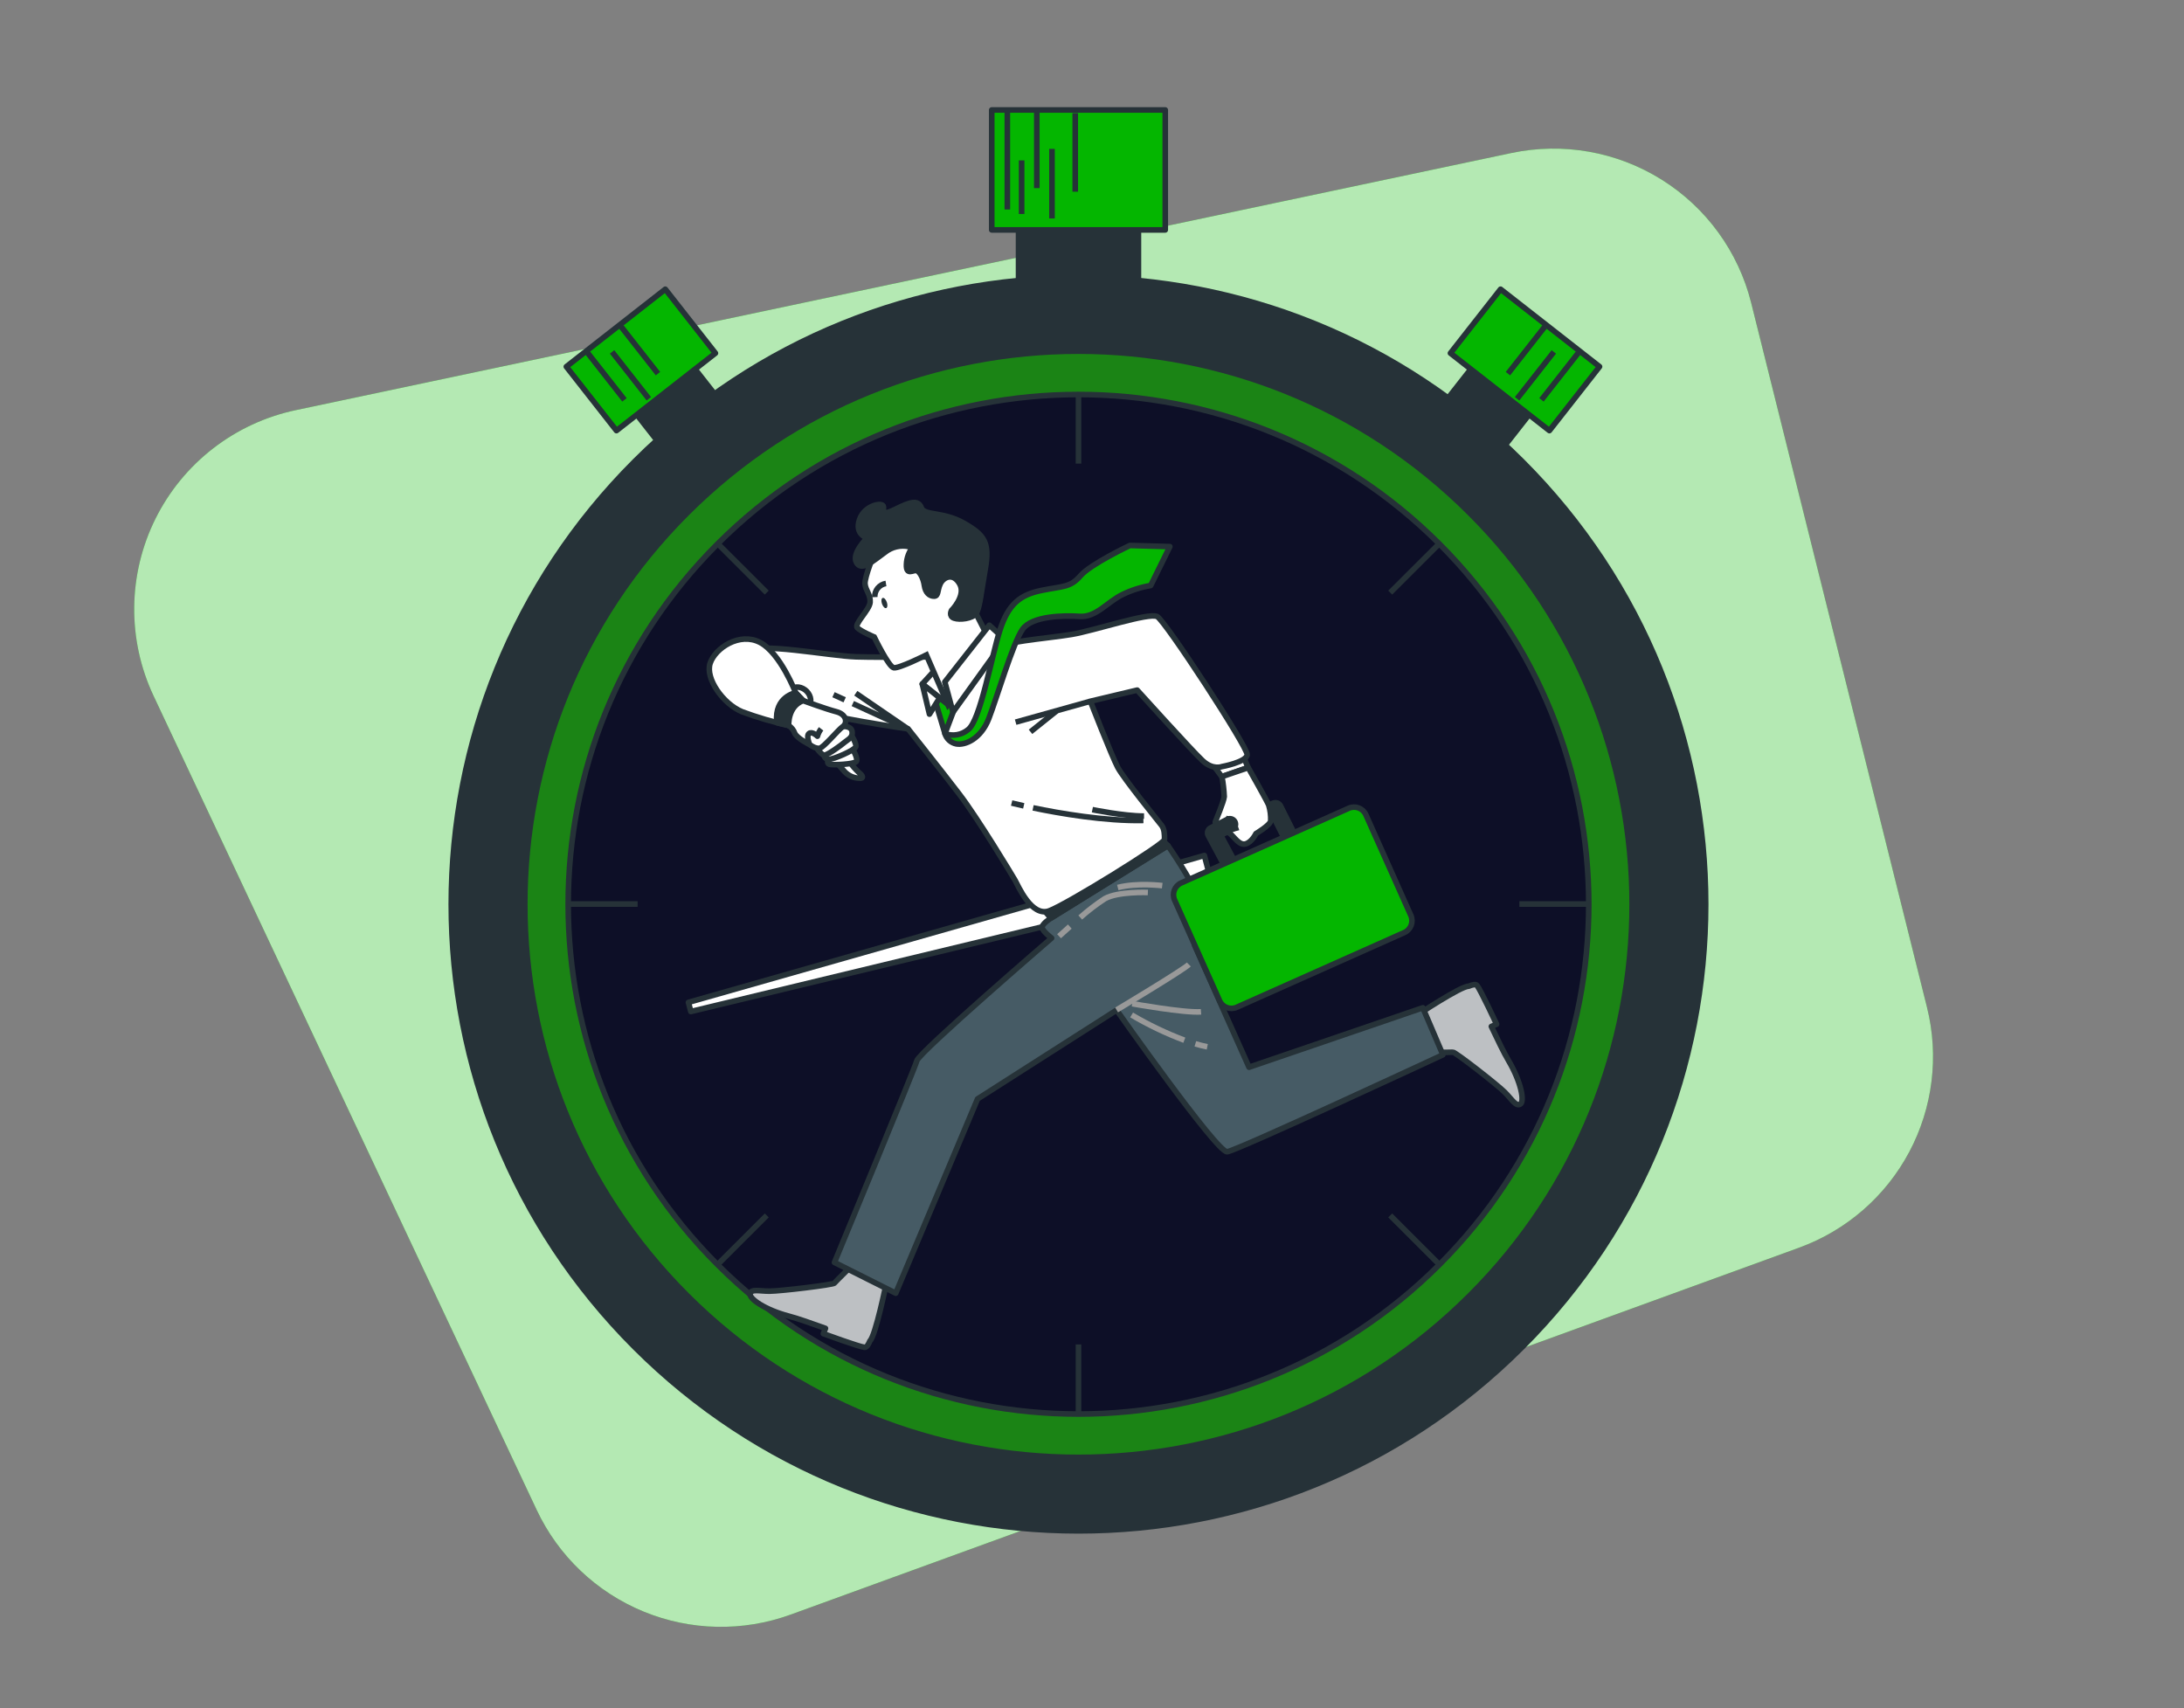 <svg width="390" height="305" viewBox="0 0 390 305" fill="none" xmlns="http://www.w3.org/2000/svg">
<rect x="0" y="0" width="390" height="305" fill="#808080" stroke="none"/>
<g clip-path="url(#clip0_15_216)">
<path d="M269.88 27.328L52.8 73.243C47.436 74.379 42.398 76.711 38.064 80.066C33.729 83.421 30.21 87.711 27.769 92.616C25.329 97.521 24.029 102.913 23.969 108.391C23.909 113.868 25.089 119.287 27.421 124.245L95.846 269.62C99.709 277.826 106.506 284.293 114.899 287.748C123.293 291.203 132.677 291.397 141.206 288.292L321.261 222.784C329.705 219.712 336.711 213.626 340.928 205.7C345.146 197.773 346.276 188.568 344.1 179.858L312.706 54.077C310.426 44.946 304.687 37.055 296.699 32.066C288.711 27.076 279.097 25.378 269.88 27.328Z" fill="#04B600"/>
<path opacity="0.7" d="M269.88 27.328L52.8 73.243C47.436 74.379 42.398 76.711 38.064 80.066C33.729 83.421 30.21 87.711 27.769 92.616C25.329 97.521 24.029 102.913 23.969 108.391C23.909 113.868 25.089 119.287 27.421 124.245L95.846 269.62C99.709 277.826 106.506 284.293 114.899 287.748C123.293 291.203 132.677 291.397 141.206 288.292L321.261 222.784C329.705 219.712 336.711 213.626 340.928 205.7C345.146 197.773 346.276 188.568 344.1 179.858L312.706 54.077C310.425 44.946 304.687 37.055 296.699 32.066C288.711 27.076 279.097 25.378 269.88 27.328Z" fill="white"/>
<path d="M119.636 60.196L109.241 68.326L121.856 84.421L132.252 76.291L119.636 60.196Z" fill="#263238" stroke="#263238" stroke-linejoin="round"/>
<path d="M118.804 51.644L101.129 65.468L110.082 76.889L127.757 63.066L118.804 51.644Z" fill="#04B600" stroke="#263238" stroke-linejoin="round"/>
<path d="M104.945 63.025L111.51 71.4" stroke="#263238" stroke-linejoin="round"/>
<path d="M110.93 58.346L117.494 66.716" stroke="#263238" stroke-linejoin="round"/>
<path d="M109.299 62.836L115.864 71.205" stroke="#263238" stroke-linejoin="round"/>
<path d="M254.501 76.302L264.896 84.433L277.511 68.338L267.116 60.208L254.501 76.302Z" fill="#263238" stroke="#263238" stroke-linejoin="round"/>
<path d="M259.006 63.063L276.68 76.887L285.633 65.465L267.958 51.641L259.006 63.063Z" fill="#04B600" stroke="#263238" stroke-linejoin="round"/>
<path d="M281.825 63.025L275.26 71.4" stroke="#263238" stroke-linejoin="round"/>
<path d="M275.84 58.346L269.275 66.716" stroke="#263238" stroke-linejoin="round"/>
<path d="M277.471 62.836L270.906 71.205" stroke="#263238" stroke-linejoin="round"/>
<path d="M203.293 31.921H181.883V53.338H203.293V31.921Z" fill="#263238" stroke="#263238" stroke-linejoin="round"/>
<path d="M208.08 19.636H177.095V41.053H208.08V19.636Z" fill="#04B600" stroke="#263238" stroke-linejoin="round"/>
<path d="M179.88 19.563V37.411" stroke="#263238" stroke-linejoin="round"/>
<path d="M182.432 38.21V28.646" stroke="#263238" stroke-linejoin="round"/>
<path d="M185.144 20.045V33.587" stroke="#263238" stroke-linejoin="round"/>
<path d="M187.855 26.578V39.01" stroke="#263238" stroke-linejoin="round"/>
<path d="M192.008 20.203V34.227" stroke="#263238" stroke-linejoin="round"/>
<path d="M271.781 240.578C315.521 196.886 315.521 126.047 271.781 82.355C228.042 38.663 157.126 38.663 113.386 82.355C69.646 126.047 69.646 196.886 113.386 240.578C157.126 284.27 228.042 284.27 271.781 240.578Z" fill="#263238" stroke="#263238" stroke-linejoin="round"/>
<path d="M262.497 231.304C301.11 192.734 301.11 130.199 262.497 91.629C223.885 53.059 161.282 53.059 122.67 91.629C84.058 130.199 84.058 192.734 122.67 231.304C161.282 269.874 223.885 269.874 262.497 231.304Z" fill="#15B600" fill-opacity="0.62" stroke="#263238" stroke-linejoin="round"/>
<path d="M257.018 225.83C292.604 190.283 292.604 132.65 257.018 97.103C221.432 61.556 163.736 61.556 128.149 97.103C92.564 132.65 92.564 190.283 128.149 225.83C163.736 261.377 221.432 261.377 257.018 225.83Z" fill="#0E0F28" fill-opacity="0.99" stroke="#263238" stroke-linejoin="round"/>
<path d="M192.588 70.443V82.783" stroke="#263238" stroke-linejoin="round"/>
<path d="M192.588 240.059V252.4" stroke="#263238" stroke-linejoin="round"/>
<path d="M283.663 161.424H271.309" stroke="#263238" stroke-linejoin="round"/>
<path d="M113.861 161.424H101.507" stroke="#263238" stroke-linejoin="round"/>
<path d="M256.989 97.094L248.25 105.817" stroke="#263238" stroke-linejoin="round"/>
<path d="M136.919 217.026L128.187 225.755" stroke="#263238" stroke-linejoin="round"/>
<path d="M128.187 97.094L136.919 105.817" stroke="#263238" stroke-linejoin="round"/>
<path d="M248.25 217.026L256.989 225.755" stroke="#263238" stroke-linejoin="round"/>
<path d="M215.066 152.756L216.489 158.179L123.363 180.615L122.935 178.986L215.066 152.756Z" fill="white" stroke="#263238" stroke-linejoin="round"/>
<path d="M196.16 161.467C196.16 160.761 195.951 160.071 195.558 159.484C195.166 158.898 194.608 158.44 193.955 158.17C193.302 157.9 192.584 157.829 191.891 157.967C191.198 158.105 190.561 158.445 190.062 158.944C189.562 159.443 189.222 160.079 189.084 160.771C188.946 161.463 189.017 162.181 189.287 162.833C189.558 163.485 190.016 164.042 190.603 164.434C191.191 164.826 191.881 165.035 192.588 165.035C193.057 165.035 193.522 164.943 193.955 164.764C194.388 164.585 194.782 164.322 195.114 163.99C195.446 163.659 195.709 163.266 195.888 162.833C196.068 162.4 196.16 161.936 196.16 161.467Z" fill="white" stroke="#263238" stroke-linejoin="round"/>
<path d="M158.275 229.104L152.687 225.444C152.687 225.444 149.224 228.793 149.023 229.104C148.821 229.415 139.307 230.55 137.42 230.55C135.533 230.55 134.184 230.104 133.958 231.001C133.732 231.898 136.639 233.898 140.883 235.015C142.556 235.454 144.999 236.332 147.405 237.192L147.026 238.138C147.026 238.138 153.389 240.48 154.397 240.578C154.739 240.621 155.069 240.102 155.356 239.407C156.351 238.51 158.275 229.104 158.275 229.104Z" fill="#BDC0C3" stroke="#263238" stroke-linejoin="round"/>
<path d="M252.891 181.365L254.235 187.88C254.235 187.88 259.053 187.941 259.45 187.88C259.847 187.819 267.388 193.693 268.714 195.029C270.039 196.365 270.692 197.622 271.486 197.146C272.28 196.67 271.626 193.205 269.404 189.423C268.524 187.935 267.407 185.592 266.314 183.287L267.248 182.884C267.248 182.884 264.384 176.741 263.749 175.955C263.529 175.686 262.931 175.82 262.241 176.107C260.873 176.064 252.891 181.365 252.891 181.365Z" fill="#BDC0C3" stroke="#263238" stroke-linejoin="round"/>
<path d="M187.672 163.937C187.672 163.937 185.883 165.054 186.109 165.725C186.335 166.396 187.782 167.506 187.782 167.506C187.782 167.506 164.174 187.837 163.728 189.399C163.282 190.96 149.011 225.419 149.011 225.419L159.954 230.909L174.561 196.225L199.397 180.365C199.397 180.365 217.35 205.875 219.14 205.655C220.929 205.436 257.661 188.344 257.661 188.344L254.076 179.95L223.042 190.564L213.351 168.848C213.351 168.848 215.695 164.828 214.248 160.918C212.801 157.008 208.551 150.987 208.551 150.987L187.672 163.937Z" fill="#465B65" stroke="#263238" stroke-linejoin="round"/>
<path d="M199.391 180.334C199.391 180.334 211.286 173.222 212.294 172.215" stroke="#999999" stroke-linejoin="round"/>
<path d="M192.899 163.828C194.272 162.605 195.734 161.486 197.272 160.479C199.617 159.143 204.978 159.363 204.978 159.363" stroke="#999999" stroke-linejoin="round"/>
<path d="M189.119 167.171C189.119 167.171 189.913 166.439 191.037 165.444" stroke="#999999" stroke-linejoin="round"/>
<path d="M207.543 158.136C207.543 158.136 203.079 157.575 199.604 158.472" stroke="#999999" stroke-linejoin="round"/>
<path d="M202.181 179.218C202.181 179.218 211.451 180.895 214.468 180.67" stroke="#999999" stroke-linejoin="round"/>
<path d="M213.454 186.385C214.175 186.599 214.889 186.776 215.586 186.916" stroke="#999999" stroke-linejoin="round"/>
<path d="M202.072 181.231C205.075 183.002 208.225 184.51 211.488 185.739" stroke="#999999" stroke-linejoin="round"/>
<path d="M185.877 161.931L187.666 163.938L208.551 150.993L207.207 149.657L185.877 161.931Z" fill="#263238" stroke="#263238" stroke-linejoin="round"/>
<path d="M216.257 136.091L218.175 138.671L222.865 137.049L221.906 134.749L216.257 136.091Z" fill="white" stroke="#263238" stroke-linejoin="round"/>
<path d="M166.909 117.279C166.909 117.279 157.621 117.413 152.864 117.279C148.107 117.144 134.813 114.497 133.75 116.486C132.688 118.474 134.941 123.909 141.451 126.032C147.96 128.155 162.158 130.143 162.158 130.143C162.158 130.143 167.996 137.463 171.318 141.813C174.64 146.162 180.741 156.27 181.272 157.197C181.803 158.124 184.191 163.828 187.379 162.632C190.567 161.436 207.952 150.7 207.952 149.901C207.952 149.102 207.952 148.071 207.427 147.382C206.902 146.693 200.655 139.031 199.592 137.012C198.53 134.993 194.707 125.215 194.707 125.215L203.067 123.226C203.067 123.226 212.893 134.096 214.749 135.823C216.605 137.549 218.199 136.884 218.199 136.884C218.199 136.884 222.584 136.085 222.712 134.761C222.84 133.437 208.111 110.892 206.652 110.099C205.192 109.306 195.366 112.618 191.385 113.277C187.403 113.936 182.622 114.204 177.046 115.534C173.709 116.337 170.323 116.92 166.909 117.279Z" fill="white" stroke="#263238" stroke-linejoin="round"/>
<path d="M194.64 125.239L181.364 128.948" stroke="#263238" stroke-linejoin="round"/>
<path d="M188.661 126.959L184.02 130.674" stroke="#263238" stroke-linejoin="round"/>
<path d="M150.837 124.958L148.84 124.043" stroke="#263238" stroke-linejoin="round"/>
<path d="M152.821 123.781L162.116 130.143L152.284 125.629" stroke="#263238" stroke-linejoin="round"/>
<path d="M184.478 144.253C189.15 145.223 197.302 146.65 204.178 146.498" stroke="#263238" stroke-linejoin="round"/>
<path d="M180.649 143.387C180.649 143.387 181.449 143.588 182.811 143.893" stroke="#263238" stroke-linejoin="round"/>
<path d="M195.067 144.57C195.067 144.57 200.6 145.717 204.294 145.717" stroke="#263238" stroke-linejoin="round"/>
<path d="M166.738 124.281L168.747 130.997L171.361 124.08L166.738 124.281Z" fill="#04B600" stroke="#263238" stroke-linejoin="round"/>
<path d="M167.343 119.218L164.693 122.134L169.26 125.788L171.819 121.225L167.343 119.218Z" fill="white" stroke="#263238" stroke-linejoin="round"/>
<path d="M164.693 122.134L165.975 127.52L167.801 124.599L164.693 122.134Z" fill="white" stroke="#263238" stroke-linejoin="round"/>
<path d="M156.198 98.594C156.198 98.594 154.366 103.066 154.464 104.249C154.562 105.432 155.472 106.164 155.38 107.537C155.288 108.909 152.455 111.459 153.096 112.1C153.737 112.74 156.107 113.741 156.107 113.741C156.107 113.741 158.665 119.035 159.581 119.231C160.497 119.426 165.425 116.949 165.425 116.949L169.26 125.794L176.845 114.576L174.286 109.556C174.286 109.556 176.478 103.901 174.378 99.247C172.277 94.593 165.609 94.318 162.409 94.867C159.209 95.416 156.839 96.77 156.198 98.594Z" fill="white" stroke="#263238" stroke-miterlimit="10"/>
<path d="M162.323 97.6C161.58 97.442 160.812 97.451 160.073 97.625C159.334 97.799 158.643 98.134 158.049 98.606C155.771 100.247 153.847 102.071 152.937 100.436C152.027 98.802 154.855 96.057 154.855 96.057C154.855 96.057 152.571 95.416 153.487 92.775C154.403 90.134 157.762 89.579 157.762 90.493C157.762 91.409 157.487 92.134 160.045 90.859C162.604 89.585 163.972 89.213 164.522 90.677C165.071 92.141 168.357 91.287 172.1 93.409C175.843 95.532 176.759 96.88 175.935 101.626C175.111 106.372 174.933 108.647 174.292 109.556C173.651 110.465 171.367 110.739 170.366 110.379C169.364 110.02 169.908 109.007 169.908 109.007C169.908 109.007 172.558 106.36 171.367 104.261C170.176 102.163 168.448 103.078 167.899 104.261C167.349 105.445 167.624 106.451 166.799 106.451C165.975 106.451 165.248 105.841 165.065 104.536C164.882 103.23 164.247 102.096 163.697 101.888C163.148 101.681 161.78 102.895 161.865 100.796C161.897 99.586 162.348 98.424 163.142 97.508L162.323 97.6Z" fill="#263238" stroke="#263238" stroke-miterlimit="10"/>
<path d="M156.204 106.622C156.181 106.041 156.372 105.471 156.741 105.021C157.11 104.571 157.632 104.273 158.207 104.182" stroke="#263238" stroke-miterlimit="10"/>
<path d="M158.36 107.525C158.537 108.019 158.482 108.495 158.244 108.58C158.006 108.665 157.676 108.324 157.499 107.824C157.322 107.323 157.377 106.854 157.615 106.768C157.853 106.683 158.189 107.024 158.36 107.525Z" fill="#263238"/>
<path d="M176.662 111.642L168.717 121.768L170.176 127.155L179.495 114.198L176.662 111.642Z" fill="white" stroke="#263238" stroke-linejoin="round"/>
<path d="M168.741 130.997C168.88 131.455 169.139 131.867 169.493 132.189C169.847 132.512 170.281 132.732 170.75 132.827C172.356 133.126 175.166 131.925 176.57 128.313C177.975 124.702 180.887 114.778 182.591 112.368C184.295 109.959 189.919 109.867 192.832 110.062C195.745 110.257 197.748 107.458 200.459 106.152C202.047 105.381 203.738 104.841 205.479 104.548L208.899 97.6L201.772 97.399C201.772 97.399 194.744 100.711 192.936 102.815C191.128 104.92 189.828 104.645 186.011 105.42C182.194 106.195 180.094 107.83 178.585 112.441C177.077 117.053 175.074 128.686 172.863 130.29C172.298 130.758 171.62 131.069 170.897 131.193C170.174 131.318 169.43 131.25 168.741 130.997Z" fill="#04B600" stroke="#263238" stroke-linejoin="round"/>
<path d="M144.064 123.44C144.889 124.3 145.011 125.52 144.333 126.179C143.655 126.837 142.428 126.673 141.603 125.819C140.779 124.965 140.657 123.739 141.335 123.08C142.012 122.421 143.234 122.61 144.064 123.44Z" fill="white" stroke="#263238" stroke-linejoin="round"/>
<path d="M143.411 125.105L142.086 123.702C142.086 123.702 139.362 116.614 135.729 114.717C132.095 112.819 127.723 115.705 126.813 118.425C125.903 121.146 129.127 125.684 132.51 127.087C135.227 128.104 138.015 128.919 140.852 129.527C140.852 129.527 142.422 125.849 143.411 125.105Z" fill="white" stroke="#263238" stroke-linejoin="round"/>
<path d="M138.703 128.899L138.843 129.082C140.034 129.381 140.852 129.558 140.852 129.558C140.852 129.558 142.422 125.849 143.411 125.105L142.086 123.702C142.086 123.702 138.287 124.361 138.703 128.899Z" fill="#263238" stroke="#263238" stroke-linejoin="round"/>
<path d="M151.746 136.073C152.228 136.763 152.782 137.399 153.401 137.97C154.061 138.47 154.305 139.043 153.481 138.964C152.483 138.94 151.535 138.524 150.843 137.805C150.012 136.902 149.438 136.158 149.438 136.158L151.746 136.073Z" fill="white" stroke="#263238" stroke-linejoin="round"/>
<path d="M152.162 133.59C152.162 133.59 153.316 135.487 152.907 135.981C152.498 136.475 148.693 136.64 148.113 136.475C147.533 136.311 147.948 135.566 147.948 135.566L152.162 133.59Z" fill="white" stroke="#263238" stroke-linejoin="round"/>
<path d="M152.076 131.376C152.076 131.376 152.986 132.779 152.821 133.352C152.656 133.925 148.779 135.664 147.936 135.579C147.093 135.493 147.197 134.84 147.197 134.84L152.076 131.376Z" fill="white" stroke="#263238" stroke-linejoin="round"/>
<path d="M150.513 129.723C150.513 129.723 151.997 129.558 152.162 130.631C152.327 131.705 151.417 132.034 150.843 132.529C150.269 133.023 147.789 134.84 147.209 134.84C146.629 134.84 145.554 133.187 145.554 133.187L150.513 129.723Z" fill="white" stroke="#263238" stroke-linejoin="round"/>
<path d="M143.411 125.105C143.411 125.105 147.453 126.593 149.353 127.087C151.252 127.581 151.337 129.149 150.513 129.723C149.689 130.296 147.124 133.437 146.379 133.602C145.634 133.767 144.547 132.943 144.547 132.943C144.547 132.943 142.232 131.784 141.903 130.882C141.701 130.335 141.326 129.87 140.834 129.558C140.834 129.558 140.602 126.178 143.411 125.105Z" fill="white" stroke="#263238" stroke-linejoin="round"/>
<path d="M144.565 132.943C144.565 132.943 143.906 131.376 144.486 130.961C145.066 130.546 145.97 131.455 145.97 131.455C146.101 130.977 146.325 130.529 146.629 130.137" stroke="#263238" stroke-linejoin="round"/>
<path d="M218.205 138.671C218.424 139.854 218.561 141.05 218.614 142.252C218.547 143.088 217.088 146.565 217.015 146.772C216.941 146.979 217.503 147.815 217.711 148.09C217.918 148.364 218.895 148.23 219.659 148.852C220.422 149.474 221.326 151.012 222.443 150.682C223.561 150.353 224.275 148.852 224.275 148.852C224.275 148.852 226.846 147.327 226.913 146.565C226.949 145.625 226.831 144.685 226.565 143.783C226.358 143.173 222.901 137.073 222.901 137.073L218.205 138.671Z" fill="white" stroke="#263238" stroke-linejoin="round"/>
<path d="M218.932 146.144C218.932 146.144 220.251 146.351 220.813 148.37" stroke="#263238" stroke-linejoin="round"/>
<path d="M219.628 147.187L216.636 148.718L219.421 153.927" stroke="#263238" stroke-width="3" stroke-linecap="round" stroke-linejoin="round"/>
<path d="M226.932 144.686L227.762 144.338L230.547 149.895" stroke="#263238" stroke-width="3" stroke-linejoin="round"/>
<path d="M240.851 144.319L210.922 157.661C209.755 158.181 209.231 159.548 209.752 160.714L217.783 178.69C218.304 179.856 219.672 180.38 220.839 179.859L250.769 166.517C251.936 165.997 252.46 164.63 251.939 163.464L243.908 145.488C243.387 144.322 242.019 143.798 240.851 144.319Z" fill="#04B600" stroke="#263238" stroke-linejoin="round"/>
</g>
<defs>
<clipPath id="clip0_15_216">
<rect width="458" height="305" fill="white" transform="translate(-34)"/>
</clipPath>
</defs>
</svg>
